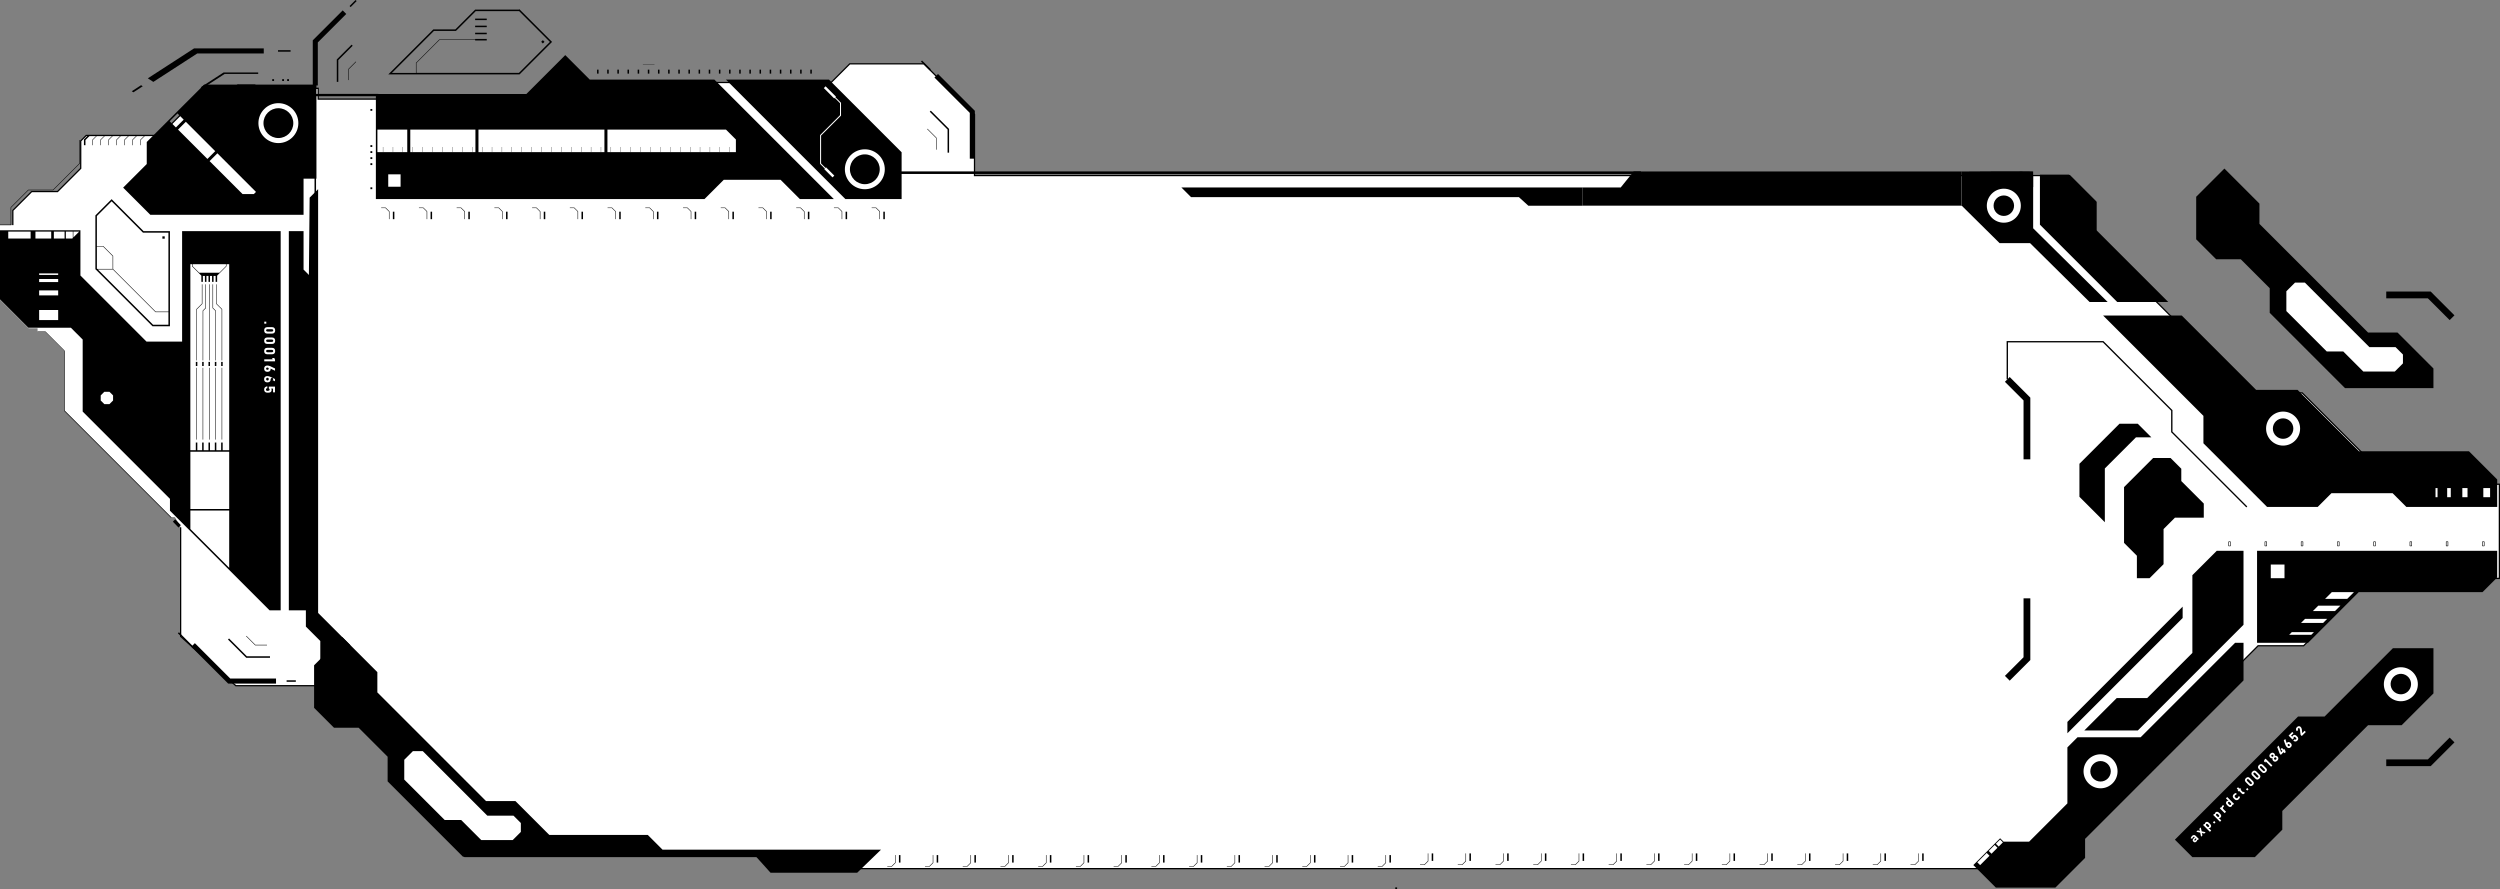 <?xml version="1.0" encoding="UTF-8"?>
<svg id="Layer_2" data-name="Layer 2" xmlns="http://www.w3.org/2000/svg" viewBox="0 0 1960.98 697.51">
  <rect x="0" y="0" width="1960.98" height="697.51" fill="#808080" stroke="none"/>
  <defs>
    <style>
      .cls-1 {
        fill: #000;
      }

      .cls-1, .cls-2 {
        stroke-width: 0px;
      }

      .cls-3 {
        stroke: #000;
        stroke-miterlimit: 10;
      }

      .cls-3, .cls-2 {
        fill: #fff;
      }
    </style>
  </defs>
  <g id="Arrows">
    <g>
      <polyline class="cls-3" points="1785.07 224.19 1804.18 218.35 1812.65 218.35 1858.26 267.54 1884.86 267.54 1898.5 285.46 1890.12 297.04 1846.42 299.42 1788.74 241.75"/>
      <polyline class="cls-3" points="1712.05 657.86 1726.43 669.81 1821.01 575.23 1864.6 561.21 1900.82 544.74 1900.82 520.02 1873.58 520.02 1852.99 540.61 1865.07 552.7 1816.73 567.68 1806.43 564.95"/>
      <polyline class="cls-3" points="10.06 178.45 10.06 165.06 24.86 150.25 45.14 150.25 63.31 132.08 63.31 110.55 67.6 106.26 125.5 106.26 162.46 69.29 249.6 69.29 249.6 77.74 555.79 77.74 562.03 64.69 651.92 64.69 666.52 50.09 724.71 50.09 738.63 64.01 764.4 89.78 764.4 137.72 1623.37 137.72 1643.99 158.34 1643.99 189.22 1692.39 237.62 1762.99 308.21 1805.88 308.21 1847.59 349.93 1877.49 379.82 1960.48 379.82 1960.48 453.69 1859.79 453.69 1806.95 506.54 1771.22 506.54 1626.9 650.85 1596.4 681.36 653.18 681.36 606.69 681.36 597.15 671.82 364.53 671.82 309.65 616.94 309.65 581.86 265.66 537.87 184.98 537.87 141.69 499.18 141.69 413.61"/>
      <polygon class="cls-2" points="0 176.58 0 235.08 22.43 257.51 29.47 257.51 29.47 260.39 35.48 260.39 50.68 275.59 50.68 321.89 134.42 405.63 138.9 405.63 180.79 447.52 216.51 447.52 214.86 186.4 147.2 186.85 147.2 267.91 146.53 273.87 109.38 270.97 61.6 220.6 61.6 176.58 0 176.58"/>
      <g>
        <polygon class="cls-1" points="1119.96 675.35 1117.2 678.11 1113.87 678.11 1113.87 678.5 1117.37 678.5 1120.35 675.52 1120.35 669.41 1119.96 669.41 1119.96 675.35"/>
        <rect class="cls-1" x="1123.01" y="669.41" width="1.19" height="5.87"/>
        <polygon class="cls-1" points="1149.55 675.35 1146.8 678.11 1143.47 678.11 1143.47 678.5 1146.96 678.5 1149.95 675.52 1149.95 669.41 1149.55 669.41 1149.55 675.35"/>
        <rect class="cls-1" x="1152.6" y="669.41" width="1.19" height="5.87"/>
        <polygon class="cls-1" points="1179.14 675.35 1176.39 678.11 1173.06 678.11 1173.06 678.5 1176.55 678.5 1179.54 675.52 1179.54 669.41 1179.14 669.41 1179.14 675.35"/>
        <rect class="cls-1" x="1182.2" y="669.41" width="1.19" height="5.87"/>
        <polygon class="cls-1" points="1208.74 675.35 1205.98 678.11 1202.66 678.11 1202.66 678.5 1206.15 678.5 1209.13 675.52 1209.13 669.41 1208.74 669.41 1208.74 675.35"/>
        <rect class="cls-1" x="1211.79" y="669.41" width="1.19" height="5.87"/>
        <polygon class="cls-1" points="1238.33 675.35 1235.58 678.11 1232.25 678.11 1232.25 678.5 1235.74 678.5 1238.73 675.52 1238.73 669.41 1238.33 669.41 1238.33 675.35"/>
        <rect class="cls-1" x="1241.38" y="669.41" width="1.19" height="5.87"/>
        <polygon class="cls-1" points="1267.93 675.35 1265.17 678.11 1261.84 678.11 1261.84 678.5 1265.34 678.5 1268.32 675.52 1268.32 669.41 1267.93 669.41 1267.93 675.35"/>
        <rect class="cls-1" x="1270.98" y="669.41" width="1.19" height="5.87"/>
        <polygon class="cls-1" points="1297.52 675.35 1294.77 678.11 1291.44 678.11 1291.44 678.5 1294.93 678.5 1297.92 675.52 1297.92 669.41 1297.52 669.41 1297.52 675.35"/>
        <rect class="cls-1" x="1300.57" y="669.41" width="1.19" height="5.87"/>
        <polygon class="cls-1" points="1327.11 675.35 1324.36 678.11 1321.03 678.11 1321.03 678.5 1324.52 678.5 1327.51 675.52 1327.51 669.41 1327.11 669.41 1327.11 675.35"/>
        <rect class="cls-1" x="1330.17" y="669.41" width="1.19" height="5.87"/>
        <polygon class="cls-1" points="1356.71 675.35 1353.95 678.11 1350.63 678.11 1350.63 678.5 1354.12 678.5 1357.1 675.52 1357.1 669.41 1356.71 669.41 1356.71 675.35"/>
        <rect class="cls-1" x="1359.76" y="669.41" width="1.19" height="5.87"/>
        <polygon class="cls-1" points="1386.3 675.35 1383.55 678.11 1380.22 678.11 1380.22 678.5 1383.71 678.5 1386.7 675.52 1386.7 669.41 1386.3 669.41 1386.3 675.35"/>
        <rect class="cls-1" x="1389.35" y="669.41" width="1.19" height="5.87"/>
        <polygon class="cls-1" points="1415.9 675.35 1413.14 678.11 1409.81 678.11 1409.81 678.5 1413.31 678.5 1416.29 675.52 1416.29 669.41 1415.9 669.41 1415.9 675.35"/>
        <rect class="cls-1" x="1418.95" y="669.41" width="1.19" height="5.87"/>
        <polygon class="cls-1" points="1445.49 675.35 1442.74 678.11 1439.41 678.11 1439.41 678.5 1442.9 678.5 1445.89 675.52 1445.89 669.41 1445.49 669.41 1445.49 675.35"/>
        <rect class="cls-1" x="1448.54" y="669.41" width="1.19" height="5.87"/>
        <polygon class="cls-1" points="1469 678.5 1472.49 678.5 1475.48 675.52 1475.48 669.41 1475.08 669.41 1475.08 675.35 1472.33 678.11 1469 678.11 1469 678.5"/>
        <rect class="cls-1" x="1478.14" y="669.41" width="1.19" height="5.87"/>
        <polygon class="cls-1" points="1498.6 678.5 1502.09 678.5 1505.07 675.52 1505.07 669.41 1504.68 669.41 1504.68 675.35 1501.92 678.11 1498.6 678.11 1498.6 678.5"/>
        <rect class="cls-1" x="1507.73" y="669.41" width="1.19" height="5.87"/>
        <rect class="cls-1" x="1094.42" y="696.06" width="1.45" height="1.45"/>
        <polygon class="cls-1" points="702.07 676.68 699.32 679.43 695.99 679.43 695.99 679.82 699.48 679.82 702.47 676.84 702.47 670.73 702.07 670.73 702.07 676.68"/>
        <rect class="cls-1" x="705.12" y="670.73" width="1.19" height="5.87"/>
        <polygon class="cls-1" points="731.67 676.68 728.91 679.43 725.58 679.43 725.58 679.82 729.08 679.82 732.06 676.84 732.06 670.73 731.67 670.73 731.67 676.68"/>
        <rect class="cls-1" x="734.72" y="670.73" width="1.19" height="5.87"/>
        <polygon class="cls-1" points="761.26 676.68 758.51 679.43 755.18 679.43 755.18 679.82 758.67 679.82 761.66 676.84 761.66 670.73 761.26 670.73 761.26 676.68"/>
        <rect class="cls-1" x="764.31" y="670.73" width="1.19" height="5.87"/>
        <polygon class="cls-1" points="790.85 676.68 788.1 679.43 784.77 679.43 784.77 679.82 788.26 679.82 791.25 676.84 791.25 670.73 790.85 670.73 790.85 676.68"/>
        <rect class="cls-1" x="793.91" y="670.73" width="1.19" height="5.87"/>
        <polygon class="cls-1" points="820.45 676.68 817.69 679.43 814.37 679.43 814.37 679.82 817.86 679.82 820.84 676.84 820.84 670.73 820.45 670.73 820.45 676.68"/>
        <rect class="cls-1" x="823.5" y="670.73" width="1.19" height="5.87"/>
        <polygon class="cls-1" points="850.04 676.68 847.29 679.43 843.96 679.43 843.96 679.82 847.45 679.82 850.44 676.84 850.44 670.73 850.04 670.73 850.04 676.68"/>
        <rect class="cls-1" x="853.09" y="670.73" width="1.19" height="5.87"/>
        <polygon class="cls-1" points="879.64 676.68 876.88 679.43 873.55 679.43 873.55 679.82 877.05 679.82 880.03 676.84 880.03 670.73 879.64 670.73 879.64 676.68"/>
        <rect class="cls-1" x="882.69" y="670.73" width="1.19" height="5.87"/>
        <polygon class="cls-1" points="909.23 676.68 906.48 679.43 903.15 679.43 903.15 679.82 906.64 679.82 909.63 676.84 909.63 670.73 909.23 670.73 909.23 676.68"/>
        <rect class="cls-1" x="912.28" y="670.73" width="1.19" height="5.87"/>
        <polygon class="cls-1" points="938.82 676.68 936.07 679.43 932.74 679.43 932.74 679.82 936.24 679.82 939.22 676.84 939.22 670.73 938.82 670.73 938.82 676.68"/>
        <rect class="cls-1" x="941.88" y="670.73" width="1.19" height="5.87"/>
        <polygon class="cls-1" points="968.42 676.68 965.66 679.43 962.34 679.43 962.34 679.82 965.83 679.82 968.81 676.84 968.81 670.73 968.42 670.73 968.42 676.68"/>
        <rect class="cls-1" x="971.47" y="670.73" width="1.19" height="5.87"/>
        <polygon class="cls-1" points="998.01 676.68 995.26 679.43 991.93 679.43 991.93 679.82 995.42 679.82 998.41 676.84 998.41 670.73 998.01 670.73 998.01 676.68"/>
        <rect class="cls-1" x="1001.06" y="670.73" width="1.19" height="5.87"/>
        <polygon class="cls-1" points="1027.61 676.68 1024.85 679.43 1021.52 679.43 1021.52 679.82 1025.02 679.82 1028 676.84 1028 670.73 1027.61 670.73 1027.61 676.68"/>
        <rect class="cls-1" x="1030.66" y="670.73" width="1.19" height="5.87"/>
        <polygon class="cls-1" points="1051.12 679.82 1054.61 679.82 1057.6 676.84 1057.6 670.73 1057.2 670.73 1057.2 676.68 1054.45 679.43 1051.12 679.43 1051.12 679.82"/>
        <rect class="cls-1" x="1060.25" y="670.73" width="1.19" height="5.87"/>
        <polygon class="cls-1" points="1080.71 679.82 1084.21 679.82 1087.19 676.84 1087.19 670.73 1086.79 670.73 1086.79 676.68 1084.04 679.43 1080.71 679.43 1080.71 679.82"/>
        <rect class="cls-1" x="1089.85" y="670.73" width="1.19" height="5.87"/>
      </g>
      <g>
        <path class="cls-1" d="M1839.43,304.47h69.34v-15.44l-28.19-28.19h-23.07l-85.22-85.22v-15.9l-27.5-27.5-7.95,7.95-14.17,14.17v33.37l15.64,15.64h19.33l22.71,22.71v19.33l59.08,59.08ZM1878.48,291.42h-24.71l-15.74-15.74h-12.95l-31.68-31.68v-15.54l6.77-6.77h7.77l50.61,50.61h20.52l5.78,5.78v6.97l-6.38,6.38Z"/>
        <polygon class="cls-1" points="1660.74 236.89 1600.1 176.25 1600.1 137 1600.87 137 1622.84 137 1644.36 158.52 1644.36 180.5 1700.76 236.89 1660.74 236.89"/>
        <path class="cls-1" d="M1782.81,336.18c0-4.43,3.6-8.03,8.03-8.03s8.03,3.6,8.03,8.03-3.6,8.03-8.03,8.03-8.03-3.6-8.03-8.03Z"/>
        <path class="cls-1" d="M1563.75,161.35c0-4.43,3.6-8.03,8.03-8.03s8.03,3.6,8.03,8.03-3.6,8.03-8.03,8.03-8.03-3.6-8.03-8.03Z"/>
        <path class="cls-1" d="M1639.05,236.89h14.18l-58.44-57.82v-41.01h-32.85l-11.39,11.27-11.96,11.83,29.85,29.53h23.91l46.69,46.19ZM1571.78,174.69c-7.36,0-13.34-5.98-13.34-13.34s5.98-13.34,13.34-13.34,13.34,5.98,13.34,13.34-5.98,13.34-13.34,13.34Z"/>
        <polygon class="cls-1" points="1676.89 572.98 1634.91 572.98 1660.35 547.54 1684.26 547.54 1719.68 512.13 1719.68 451.15 1738.81 432.03 1759.79 432.03 1759.79 490.07 1676.89 572.98"/>
        <polygon class="cls-1" points="1712.05 475.84 1712.05 484.77 1621.65 575.17 1621.65 566.25 1712.05 475.84"/>
        <circle class="cls-1" cx="1883.21" cy="536.71" r="8.03" transform="translate(-72.94 626.18) rotate(-18.53)"/>
        <circle class="cls-1" cx="1647.65" cy="605" r="8.03"/>
        <rect class="cls-1" x="1739.4" y="149.66" width="10.76" height="10.76" transform="translate(3088.17 -969.07) rotate(135)"/>
        <g>
          <polygon class="cls-1" points="1592.57 469.35 1587.25 469.35 1587.25 515.54 1572.63 530.16 1576.39 533.92 1592.57 517.74 1592.57 469.35"/>
          <polygon class="cls-1" points="1576.39 295.73 1572.63 299.49 1587.25 314.11 1587.25 360.3 1592.57 360.3 1592.57 311.91 1576.39 295.73"/>
        </g>
        <polygon class="cls-1" points="1921.5 578.55 1904.39 595.65 1871.75 595.65 1871.75 600.97 1906.6 600.97 1925.25 582.31 1921.5 578.55"/>
        <polygon class="cls-1" points="1906.6 228.68 1871.75 228.68 1871.75 234 1904.39 234 1921.5 251.1 1925.25 247.34 1906.6 228.68"/>
        <path class="cls-1" d="M1770.42,504.21h39.97l6.26-6.26,2.13-2.13,7.19-7.19,3.19-3.19,6.12-6.12,4.25-4.25,5.3-5.3,5.31-5.31h0s97.13,0,97.13,0l11.51-11.51v-20.92h-188.36v72.18ZM1781.18,453.55v-10.76h10.76v10.76h-10.76ZM1823.75,469.77l5.31-5.31h17.36l-5.31,5.31h-17.36ZM1814.19,479.32l4.25-4.25h17.36l-4.25,4.25h-17.36ZM1804.88,488.63l3.19-3.19h17.36l-3.19,3.19h-17.36ZM1795.57,497.95l2.13-2.13h17.36l-2.13,2.13h-17.36Z"/>
        <path class="cls-1" d="M1565.52,696.23h46.71l23.3-23.3v-14.95l124.27-124.27v-29.51h-6.62l-74.09,74.09h-49.49l-7.95,7.95v43.93l-30.04,30.04h-20.03s-2.21-2.21-2.21-2.21h0l-.48-.48-21.03,21.03.47.47h0l3.94,3.94h0s13.26,13.26,13.26,13.26ZM1647.65,618.34c-7.36,0-13.34-5.98-13.34-13.34s5.98-13.34,13.34-13.34,13.34,5.98,13.34,13.34-5.98,13.34-13.34,13.34ZM1560.56,671.24l-7.37,7.37-2.21-2.21,7.37-7.37,2.21,2.21ZM1559.91,667.46l4.69-4.69,2.21,2.21-4.69,4.69-2.21-2.21ZM1571.08,660.72l-3.33,3.33-2.21-2.21,3.33-3.33,2.21,2.21Z"/>
        <path class="cls-1" d="M1778.26,397.62h39.75l10.76-10.76h47.97l10.76,10.76h71.28v-21.52l-22.12-22.11h-86.3l-48.19-48.19h-32.5l-58.28-58.28h-61.71l78.67,78.67v21.52l49.91,49.91ZM1790.84,349.52c-7.36,0-13.34-5.98-13.34-13.34s5.98-13.34,13.34-13.34,13.34,5.98,13.34,13.34-5.98,13.34-13.34,13.34ZM1947.9,390v-7.17h5.31v7.17h-5.31ZM1931.43,390v-7.17h4.07v7.17h-4.07ZM1919.54,390v-7.17h2.83v7.17h-2.83ZM1910.4,382.83h1.59v7.17h-1.59v-7.17Z"/>
        <g>
          <path class="cls-1" d="M1947.44,425.25v2.67s.04.08.08.08h.77s.08-.04.08-.08v-2.67s-.04-.08-.08-.08h-.77s-.08.04-.08.08ZM1947.33,424.72h1.15c.19,0,.33.14.33.3v3.11c0,.16-.14.3-.33.3h-1.15c-.19,0-.33-.14-.33-.3v-3.11c0-.16.14-.3.33-.3Z"/>
          <path class="cls-1" d="M1919,425.25v2.67s.04.08.08.08h.77s.08-.04.08-.08v-2.67s-.04-.08-.08-.08h-.77s-.08.04-.08.08ZM1918.89,424.72h1.15c.19,0,.33.14.33.3v3.11c0,.16-.14.3-.33.3h-1.15c-.19,0-.33-.14-.33-.3v-3.11c0-.16.14-.3.33-.3Z"/>
          <path class="cls-1" d="M1890.56,425.25v2.67s.04.08.08.08h.77s.08-.04.08-.08v-2.67s-.04-.08-.08-.08h-.77s-.08.04-.08.08ZM1890.45,424.72h1.15c.19,0,.33.14.33.3v3.11c0,.16-.14.3-.33.3h-1.15c-.19,0-.33-.14-.33-.3v-3.11c0-.16.14-.3.33-.3Z"/>
          <path class="cls-1" d="M1862.12,425.25v2.67s.04.08.08.08h.77s.08-.04.08-.08v-2.67s-.04-.08-.08-.08h-.77s-.08.04-.08.08ZM1862.01,424.72h1.15c.19,0,.33.14.33.3v3.11c0,.16-.14.3-.33.3h-1.15c-.19,0-.33-.14-.33-.3v-3.11c0-.16.14-.3.33-.3Z"/>
          <path class="cls-1" d="M1833.68,425.25v2.67s.04.08.08.08h.77s.08-.04.08-.08v-2.67s-.04-.08-.08-.08h-.77s-.08.04-.08.08ZM1833.58,424.72h1.15c.19,0,.33.14.33.3v3.11c0,.16-.14.3-.33.3h-1.15c-.19,0-.33-.14-.33-.3v-3.11c0-.16.14-.3.33-.3Z"/>
          <path class="cls-1" d="M1805.24,425.25v2.67s.04.08.08.08h.77s.08-.04.08-.08v-2.67s-.04-.08-.08-.08h-.77s-.08.04-.08.08ZM1805.14,424.72h1.15c.19,0,.33.14.33.3v3.11c0,.16-.14.3-.33.3h-1.15c-.19,0-.33-.14-.33-.3v-3.11c0-.16.14-.3.33-.3Z"/>
          <path class="cls-1" d="M1776.8,425.25v2.67s.04.08.08.08h.77s.08-.04.08-.08v-2.67s-.04-.08-.08-.08h-.77s-.08.04-.08.08ZM1776.7,424.72h1.15c.19,0,.33.14.33.3v3.11c0,.16-.14.3-.33.3h-1.15c-.19,0-.33-.14-.33-.3v-3.11c0-.16.14-.3.33-.3Z"/>
          <path class="cls-1" d="M1748.37,425.25v2.67s.04.08.08.08h.77s.08-.04.08-.08v-2.67s-.04-.08-.08-.08h-.77s-.08.04-.08.08ZM1748.26,424.72h1.15c.19,0,.33.14.33.3v3.11c0,.16-.14.3-.33.3h-1.15c-.19,0-.33-.14-.33-.3v-3.11c0-.16.14-.3.33-.3Z"/>
        </g>
        <polygon class="cls-1" points="1649.9 267.54 1573.98 267.54 1573.98 297.61 1575.04 297.61 1575.04 268.6 1649.46 268.6 1703.01 322.16 1703.01 339 1762.01 398 1762.76 397.25 1704.07 338.56 1704.07 321.72 1649.9 267.54"/>
        <polygon class="cls-1" points="1675.42 343.04 1651.02 367.44 1651.02 409.63 1631.09 389.69 1631.09 363.78 1646.52 348.35 1662.49 332.38 1676.85 332.38 1687.51 343.04 1675.42 343.04"/>
        <polygon class="cls-1" points="1676.16 435.91 1666.08 425.83 1666.08 382.08 1688.92 359.24 1702.57 359.24 1710.99 367.66 1710.99 377.34 1728.63 394.99 1728.63 406.04 1706.02 406.04 1697.08 414.98 1697.08 442.54 1686.08 453.55 1676.16 453.55 1676.16 435.91"/>
        <g>
          <path class="cls-1" d="M1783.02,592.2l-.05-.05c-.11-.11-.23-.19-.37-.22-.13-.04-.27-.03-.4,0-.13.04-.26.12-.37.23-.12.11-.19.24-.23.37-.04.13-.04.27,0,.4.04.13.11.26.23.37l.05.06c.12.12.25.2.38.24.14.04.28.05.41,0,.14-.04.26-.11.38-.23.11-.11.19-.24.23-.38.04-.14.03-.28-.01-.41-.04-.14-.13-.27-.25-.39Z"/>
          <path class="cls-1" d="M1771.06,608.34l-1.91-1.91c-.26-.26-.51-.41-.74-.45-.23-.04-.45.04-.66.24-.2.2-.28.42-.24.65.04.23.19.48.45.74l1.91,1.91c.26.26.51.41.74.45.23.04.45-.04.65-.24.2-.2.28-.42.24-.66-.04-.23-.19-.48-.45-.74Z"/>
          <path class="cls-1" d="M1785.37,594.32l-.05-.05c-.12-.12-.25-.2-.4-.23-.15-.03-.3-.02-.45.03-.15.05-.3.15-.43.28-.14.14-.23.28-.28.43-.05.15-.06.3-.03.45.03.15.11.28.23.4l.05.06c.13.13.27.22.43.26s.31.04.47-.01c.16-.05.3-.14.44-.28.13-.13.23-.28.27-.44.05-.16.05-.32,0-.48-.04-.16-.13-.3-.26-.43Z"/>
          <path class="cls-1" d="M1748.6,628.93c-.13-.05-.27-.05-.4-.01-.13.04-.26.11-.38.23-.19.19-.27.4-.25.63s.15.46.39.7l.6.61c.23.23.46.35.68.37.23.02.44-.06.63-.25.12-.12.2-.25.24-.38.04-.13.03-.26,0-.39-.04-.13-.13-.26-.25-.38l-.86-.86c-.13-.13-.26-.22-.4-.26Z"/>
          <path class="cls-1" d="M1776.19,603.21l-1.91-1.91c-.26-.26-.51-.41-.74-.45-.23-.04-.45.04-.65.24-.2.2-.28.42-.24.66.04.23.19.48.45.74l1.91,1.91c.26.26.51.41.74.45s.45-.04.65-.24c.2-.2.28-.42.24-.65-.04-.23-.19-.48-.45-.74Z"/>
          <path class="cls-1" d="M1765.93,613.47l-1.91-1.91c-.26-.26-.51-.41-.74-.45-.23-.04-.45.04-.65.24-.2.2-.28.42-.24.65.04.23.19.48.45.74l1.91,1.91c.26.26.51.41.74.45s.45-.04.65-.24c.2-.2.28-.42.24-.65-.04-.23-.19-.48-.45-.74Z"/>
          <path class="cls-1" d="M1739.71,640.82c.13.04.26.05.39,0,.13-.04.26-.12.38-.24.19-.19.27-.4.25-.63-.02-.23-.14-.46-.37-.68l-.6-.61c-.23-.23-.46-.36-.7-.39-.23-.02-.44.06-.63.25-.12.12-.2.25-.23.38-.04.13-.03.27.01.4.05.13.13.27.26.4l.86.86c.12.12.25.21.38.25Z"/>
          <path class="cls-1" d="M1731.82,648.72c.13.04.26.05.39,0,.13-.04.26-.12.38-.24.19-.19.27-.4.25-.63-.02-.23-.14-.46-.37-.68l-.61-.61c-.23-.23-.46-.36-.7-.39-.23-.02-.44.06-.63.25-.12.12-.2.25-.23.38-.04.13-.03.27.01.4s.13.27.26.4l.86.86c.12.12.25.21.38.25Z"/>
          <path class="cls-1" d="M1876.99,508.44l-16.74,16.74-36.86,36.86h-20.82l-96.59,96.59,13.7,13.7h49.02l21.52-21.52v-14.7l67.29-67.29h26.36l24.91-24.91v-35.47h-31.78ZM1723.85,658.99l-.37-.37c.02.08.03.16.02.25-.02.21-.08.42-.2.63-.12.22-.27.42-.46.6-.41.41-.81.62-1.21.62-.4,0-.79-.19-1.19-.58-.38-.38-.55-.77-.51-1.19.04-.41.28-.85.74-1.3l.92-.92-.16-.16c-.18-.18-.37-.25-.58-.23-.21.02-.43.14-.64.36-.14.14-.26.31-.35.49-.09.19-.15.37-.18.57h-1.24c-.02-.31.04-.65.2-1,.15-.35.38-.67.68-.97.33-.33.67-.56,1.02-.68.35-.12.69-.14,1.02-.05.34.09.65.28.95.58l2.45,2.45-.91.91ZM1728.98,653.85l-1.84-.46.44,1.87-1.07,1.07-.71-3.24-3.04-.63,1.11-1.11,1.77.45-.53-1.69,1.11-1.11.79,3.11,3.08.64-1.1,1.1ZM1733.44,652.49l-5.36-5.36,1.01-1.01.5.5c-.06-.24-.08-.48-.04-.7.05-.29.17-.53.37-.74.27-.27.56-.43.89-.5.32-.06.66-.02,1.01.13.35.15.7.4,1.05.75l.61.61c.35.35.59.69.74,1.04.15.35.19.68.13,1-.06.32-.23.62-.5.89-.22.22-.47.36-.75.41-.22.04-.45.02-.68-.06l2.03,2.03-1.01,1.01ZM1736.8,646.04l-1.01-1.01,1.01-1.01,1.01,1.01-1.01,1.01ZM1741.34,644.59l-5.36-5.36,1.01-1.01.5.5c-.06-.24-.08-.48-.04-.7.05-.29.17-.53.37-.74.27-.27.56-.43.89-.5.32-.06.66-.02,1.01.13.35.15.7.4,1.05.75l.61.61c.35.35.59.69.74,1.04.15.35.19.68.13,1-.06.32-.23.62-.5.89-.22.22-.47.36-.75.41-.22.04-.45.02-.68-.06l2.03,2.03-1.01,1.01ZM1745.01,637.83l-3.81-3.81,1.08-1.08.52.52c-.07-.25-.08-.49-.05-.72.04-.29.16-.54.36-.74.16-.16.33-.28.51-.36.18-.08.36-.12.56-.11l.23,1.41c-.1,0-.19.02-.29.07-.1.05-.19.12-.28.21-.2.2-.29.43-.27.67.02.24.15.48.38.71l2.15,2.15-1.08,1.08ZM1751.32,631.52l-.48-.48c.08.23.1.46.06.68-.05.27-.18.52-.41.75-.27.27-.56.44-.89.5-.32.06-.66.02-1-.12-.35-.15-.69-.39-1.04-.74l-.61-.61c-.35-.35-.6-.7-.75-1.05-.15-.35-.19-.69-.13-1.01.06-.32.23-.62.5-.89.2-.2.45-.33.74-.37.22-.04.45-.02.7.04l-2.02-2.02,1.01-1.01,5.34,5.33-1.01,1.01ZM1756.92,625.48c-.06.24-.15.47-.29.7-.14.23-.31.45-.52.66-.36.36-.74.6-1.14.72-.4.12-.79.12-1.19-.01-.4-.13-.78-.38-1.16-.75l-.41-.41c-.37-.37-.62-.75-.74-1.15-.13-.4-.13-.79,0-1.19.12-.39.36-.77.72-1.14.21-.21.43-.38.66-.52.23-.14.47-.23.7-.29.24-.06.47-.07.7-.04l-.02,1.28c-.18,0-.35.05-.53.13-.17.08-.33.18-.46.32-.25.25-.38.52-.39.79,0,.28.12.54.37.78l.41.41c.25.25.52.38.8.38.28,0,.54-.13.8-.38.14-.14.25-.3.32-.47.07-.18.11-.36.1-.54l1.32.02c.03.23.01.46-.05.7ZM1760.4,622.48c-.33.33-.66.49-.99.48-.33-.01-.65-.19-.99-.52l-1.96-1.96-.39.39-.86-.86.39-.39-1.11-1.11,1.01-1.01,1.11,1.11.47-.47.86.86-.47.47,1.71,1.71c.09.09.18.15.27.16.09.01.17-.02.24-.09l.25-.25.97.97-.51.51ZM1762.73,620.11l-1.01-1.01,1.01-1.01,1,1.01-1,1.01ZM1767.12,615.83c-.52.52-1.05.78-1.59.79-.54,0-1.05-.23-1.52-.71l-2.43-2.43c-.48-.48-.72-.99-.71-1.53,0-.54.27-1.07.79-1.59.52-.52,1.05-.79,1.59-.79.54,0,1.04.23,1.53.71l2.43,2.43c.48.48.72.99.71,1.53,0,.54-.27,1.07-.79,1.59ZM1772.24,610.7c-.52.52-1.05.78-1.59.79-.54,0-1.05-.23-1.52-.71l-2.43-2.43c-.48-.48-.71-.99-.71-1.53,0-.54.27-1.07.79-1.59s1.05-.79,1.59-.79c.54,0,1.04.23,1.53.71l2.43,2.43c.48.48.72.99.71,1.53,0,.54-.27,1.07-.79,1.59ZM1777.37,605.58c-.52.52-1.05.78-1.59.79-.54,0-1.05-.23-1.52-.71l-2.43-2.43c-.48-.48-.71-.99-.71-1.53,0-.54.27-1.07.79-1.59.52-.52,1.05-.78,1.59-.79.54,0,1.04.23,1.53.71l2.43,2.43c.48.48.72.99.71,1.53,0,.54-.27,1.07-.79,1.59ZM1781.42,601.42l-4.15-4.15-.4.9-1.07-1.07.44-1.16.86-.86,5.34,5.33-1.01,1.01ZM1787.01,595.57c-.13.38-.37.74-.71,1.07-.34.34-.69.57-1.07.71-.38.13-.75.16-1.11.07-.36-.08-.69-.27-.99-.57l-.09-.09c-.27-.27-.44-.59-.53-.97-.09-.38-.07-.75.05-1.12-.31.11-.63.13-.95.07-.32-.06-.58-.2-.8-.42l-.14-.14c-.28-.28-.46-.59-.54-.93-.08-.34-.06-.69.06-1.05.12-.36.34-.69.66-1.01.32-.32.65-.53,1.01-.66.35-.12.7-.14,1.05-.06.34.08.65.26.93.54l.14.14c.22.22.36.49.42.81.06.32.03.64-.08.95.37-.12.75-.14,1.13-.06.38.08.71.26.97.53l.09.09c.3.3.49.63.57.99.08.36.06.73-.07,1.11ZM1792.05,590.79l-.82-.82-2.15,2.15-.92-.92-1.94-5.23,1.14-1.14,1.94,5.14.97-.97-1.35-1.35,1.01-1.01,1.35,1.35.42-.42.97.97-.42.42.82.82-1,1.01ZM1797.53,585.03c-.11.36-.32.71-.65,1.04-.33.33-.67.55-1.03.65-.36.11-.72.1-1.08-.02-.36-.12-.72-.35-1.06-.69h0c-.19-.2-.37-.42-.54-.69-.17-.26-.32-.55-.45-.85-.02-.05-.04-.1-.06-.16-.02-.05-.04-.1-.06-.16l-1.21-3.38,1.14-1.14,1.13,3.24c.05-.07.11-.15.18-.22.29-.29.61-.48.94-.57.33-.08.67-.06,1.02.07.35.13.69.36,1.02.7h0c.34.35.57.7.7,1.07.12.37.13.73.02,1.09ZM1802.63,579.93c-.11.36-.33.71-.66,1.04-.29.29-.61.48-.96.58-.35.1-.72.1-1.1,0-.38-.1-.74-.31-1.1-.62h0s1.01-1.01,1.01-1.01h0c.22.18.43.27.64.28.21,0,.39-.07.56-.23.18-.18.26-.37.24-.58-.02-.21-.13-.42-.34-.63l-.45-.45c-.21-.21-.42-.33-.62-.36-.2-.03-.38.04-.54.19-.14.14-.23.3-.26.48-.03.17,0,.35.1.52l-.94.94-3.07-3.07,2.87-2.87.97.97-1.86,1.86.94.94c0-.15.05-.31.14-.48.09-.17.2-.33.33-.45.28-.28.58-.45.9-.52.32-.07.66-.03,1.01.11.35.14.69.39,1.04.73l.45.45c.35.35.58.7.7,1.07.12.37.13.73.02,1.1ZM1805.49,577.34l-.91-.91-.58-4.24c-.02-.19-.07-.37-.14-.52-.07-.16-.15-.29-.25-.39h0c-.14-.15-.3-.22-.47-.2-.17.01-.34.11-.51.28-.17.17-.25.36-.24.57,0,.21.1.43.28.65h0s-1.03,1.03-1.03,1.03h0c-.31-.36-.52-.72-.62-1.1-.1-.38-.1-.75.01-1.11.11-.36.32-.7.63-1,.33-.33.67-.56,1.02-.69.34-.13.68-.15,1.01-.06.33.08.64.27.94.57h0c.24.25.44.53.59.85.15.32.25.66.29,1l.34,2.97,1.82-1.82.97.97-3.16,3.16ZM1883.21,550.05c-7.36,0-13.34-5.98-13.34-13.34s5.98-13.34,13.34-13.34,13.34,5.98,13.34,13.34-5.98,13.34-13.34,13.34Z"/>
          <path class="cls-1" d="M1722.36,657.5l-.92.92c-.15.15-.24.3-.25.43-.02.14.04.26.16.39.12.12.27.17.42.13.16-.04.33-.15.52-.34.27-.27.44-.5.51-.69.07-.19.04-.35-.09-.48h0s-.35-.35-.35-.35Z"/>
          <path class="cls-1" d="M1795.86,583.94c-.22-.22-.44-.34-.65-.36-.21-.02-.41.06-.59.23-.18.18-.25.37-.23.59.02.22.15.44.36.65h0c.19.19.39.29.59.3.2,0,.39-.08.56-.25.18-.18.26-.37.26-.57,0-.2-.11-.4-.3-.59h0Z"/>
        </g>
      </g>
      <g>
        <polygon class="cls-1" points="734.65 108.12 727.51 100.98 727.23 101.26 734.25 108.28 734.25 117.38 734.65 117.38 734.65 108.12"/>
        <polygon class="cls-1" points="744.45 119.75 744.45 101.13 730.12 86.8 729.28 87.64 743.27 101.62 743.27 119.75 744.45 119.75"/>
        <polygon class="cls-1" points="735.76 58.02 732.96 60.82 760.7 88.56 760.7 124.48 764.66 124.48 764.66 86.92 735.76 58.02"/>
        <polygon class="cls-1" points="279.08 48.27 273.3 54.05 273.3 62.79 273.7 62.79 273.7 54.22 279.36 48.55 279.08 48.27"/>
        <polygon class="cls-1" points="264.17 46.66 264.17 64.21 265.36 64.21 265.36 47.15 276.63 35.88 275.79 35.04 264.17 46.66"/>
        <polygon class="cls-1" points="249.29 33.27 271.6 10.96 268.8 8.15 245.33 31.62 245.33 67.05 249.29 67.05 249.29 33.27"/>
        <rect class="cls-1" x="725.66" y="46.44" width="1.19" height="9.74" transform="translate(176.44 528.58) rotate(-45)"/>
        <rect class="cls-1" x="702.49" y="134.45" width="584.66" height="2"/>
        <rect class="cls-1" x="273.63" y="2.19" width="6.69" height="1.19" transform="translate(79.15 196.66) rotate(-45)"/>
        <rect class="cls-1" x="246.71" y="74.28" width="1.19" height="79.91"/>
        <path class="cls-1" d="M678.37,144.48c6.45,0,11.7-5.25,11.7-11.7s-5.25-11.7-11.7-11.7-11.7,5.25-11.7,11.7,5.25,11.7,11.7,11.7Z"/>
        <path class="cls-1" d="M567.72,141.02h44.56l15.15,15.15h26.64l-93.75-93.75h-97.74l-19.2-19.2-30.51,30.51h-118.04v82.44h257.73l15.15-15.15ZM476.47,101.66h92.99l7.77,7.77v9.91h-100.76v-17.68ZM474.1,119.33h-98.8v-17.68h98.8v17.68ZM372.92,119.33h-51.1v-17.68h51.1v17.68ZM319.45,101.66v17.68h-23.42v-17.68h23.42ZM314.22,146.46h-9.69v-9.69h9.69v9.69Z"/>
        <polygon class="cls-1" points="305.49 165.81 302.51 162.82 299.01 162.82 299.01 163.22 302.34 163.22 305.1 165.97 305.1 171.91 305.49 171.91 305.49 165.81"/>
        <rect class="cls-1" x="308.15" y="166.05" width="1.19" height="5.87"/>
        <polygon class="cls-1" points="335.09 165.81 332.1 162.82 328.61 162.82 328.61 163.22 331.94 163.22 334.69 165.97 334.69 171.91 335.09 171.91 335.09 165.81"/>
        <rect class="cls-1" x="337.74" y="166.05" width="1.19" height="5.87"/>
        <polygon class="cls-1" points="364.68 165.81 361.69 162.82 358.2 162.82 358.2 163.22 361.53 163.22 364.28 165.97 364.28 171.91 364.68 171.91 364.68 165.81"/>
        <rect class="cls-1" x="367.34" y="166.05" width="1.19" height="5.87"/>
        <polygon class="cls-1" points="394.27 165.81 391.29 162.82 387.8 162.82 387.8 163.22 391.12 163.22 393.88 165.97 393.88 171.91 394.27 171.91 394.27 165.81"/>
        <rect class="cls-1" x="396.93" y="166.05" width="1.19" height="5.87"/>
        <polygon class="cls-1" points="423.87 165.81 420.88 162.82 417.39 162.82 417.39 163.22 420.72 163.22 423.47 165.97 423.47 171.91 423.87 171.91 423.87 165.81"/>
        <rect class="cls-1" x="426.52" y="166.05" width="1.19" height="5.87"/>
        <polygon class="cls-1" points="453.46 165.81 450.48 162.82 446.98 162.82 446.98 163.22 450.31 163.22 453.07 165.97 453.07 171.91 453.46 171.91 453.46 165.81"/>
        <rect class="cls-1" x="456.12" y="166.05" width="1.19" height="5.87"/>
        <polygon class="cls-1" points="483.06 165.81 480.07 162.82 476.58 162.82 476.58 163.22 479.91 163.22 482.66 165.97 482.66 171.91 483.06 171.91 483.06 165.81"/>
        <rect class="cls-1" x="485.71" y="166.05" width="1.19" height="5.87"/>
        <polygon class="cls-1" points="512.65 165.81 509.66 162.82 506.17 162.82 506.17 163.22 509.5 163.22 512.25 165.97 512.25 171.91 512.65 171.91 512.65 165.81"/>
        <rect class="cls-1" x="515.31" y="166.05" width="1.19" height="5.87"/>
        <polygon class="cls-1" points="542.24 165.81 539.26 162.82 535.77 162.82 535.77 163.22 539.1 163.22 541.85 165.97 541.85 171.91 542.24 171.91 542.24 165.81"/>
        <rect class="cls-1" x="544.9" y="166.05" width="1.19" height="5.87"/>
        <polygon class="cls-1" points="571.84 165.81 568.85 162.82 565.36 162.82 565.36 163.22 568.69 163.22 571.44 165.97 571.44 171.91 571.84 171.91 571.84 165.81"/>
        <rect class="cls-1" x="574.49" y="166.05" width="1.19" height="5.87"/>
        <polygon class="cls-1" points="601.43 165.81 598.45 162.82 594.95 162.82 594.95 163.22 598.28 163.22 601.04 165.97 601.04 171.91 601.43 171.91 601.43 165.81"/>
        <rect class="cls-1" x="604.09" y="166.05" width="1.19" height="5.87"/>
        <polygon class="cls-1" points="631.03 165.81 628.04 162.82 624.55 162.82 624.55 163.22 627.88 163.22 630.63 165.97 630.63 171.91 631.03 171.91 631.03 165.81"/>
        <rect class="cls-1" x="633.68" y="166.05" width="1.19" height="5.87"/>
        <polygon class="cls-1" points="660.62 171.91 660.62 165.81 657.63 162.82 654.14 162.82 654.14 163.22 657.47 163.22 660.22 165.97 660.22 171.91 660.62 171.91"/>
        <rect class="cls-1" x="663.28" y="166.05" width="1.19" height="5.87"/>
        <polygon class="cls-1" points="690.21 171.91 690.21 165.81 687.23 162.82 683.74 162.82 683.74 163.22 687.07 163.22 689.82 165.97 689.82 171.91 690.21 171.91"/>
        <rect class="cls-1" x="692.87" y="166.05" width="1.19" height="5.87"/>
        <rect class="cls-1" x="504.27" y="50.75" width="9.11" height=".21"/>
        <rect class="cls-1" x="372.69" y="25.67" width="9.11" height="1.19"/>
        <rect class="cls-1" x="372.69" y="20.13" width="9.11" height="1.19"/>
        <rect class="cls-1" x="372.69" y="14.59" width="9.11" height="1.19"/>
        <rect class="cls-1" x="290.56" y="146.93" width="1.45" height="1.45"/>
        <rect class="cls-1" x="290.56" y="128.02" width="1.45" height="1.45"/>
        <rect class="cls-1" x="290.56" y="123.3" width="1.45" height="1.45"/>
        <rect class="cls-1" x="290.56" y="118.57" width="1.45" height="1.45"/>
        <rect class="cls-1" x="290.56" y="113.84" width="1.45" height="1.45"/>
        <rect class="cls-1" x="290.56" y="85.48" width="1.45" height="1.45"/>
        <rect class="cls-1" x="247.26" y="73.65" width="49.54" height="1.83"/>
        <rect class="cls-1" x="300.37" y="115.29" width=".2" height="4"/>
        <rect class="cls-1" x="308.14" y="115.29" width=".2" height="4"/>
        <rect class="cls-1" x="315.91" y="115.29" width=".2" height="4"/>
        <rect class="cls-1" x="323.68" y="115.29" width=".2" height="4"/>
        <rect class="cls-1" x="331.45" y="115.29" width=".2" height="4"/>
        <rect class="cls-1" x="339.22" y="115.29" width=".2" height="4"/>
        <rect class="cls-1" x="346.99" y="115.29" width=".2" height="4"/>
        <rect class="cls-1" x="354.76" y="115.29" width=".2" height="4"/>
        <rect class="cls-1" x="362.53" y="115.29" width=".2" height="4"/>
        <rect class="cls-1" x="370.3" y="115.29" width=".2" height="4"/>
        <rect class="cls-1" x="378.07" y="115.29" width=".2" height="4"/>
        <rect class="cls-1" x="385.84" y="115.29" width=".2" height="4"/>
        <rect class="cls-1" x="393.61" y="115.29" width=".2" height="4"/>
        <rect class="cls-1" x="401.38" y="115.29" width=".2" height="4"/>
        <rect class="cls-1" x="409.15" y="115.29" width=".2" height="4"/>
        <rect class="cls-1" x="416.92" y="115.29" width=".2" height="4"/>
        <rect class="cls-1" x="424.69" y="115.29" width=".2" height="4"/>
        <rect class="cls-1" x="432.45" y="115.29" width=".2" height="4"/>
        <rect class="cls-1" x="440.22" y="115.29" width=".2" height="4"/>
        <rect class="cls-1" x="447.99" y="115.29" width=".2" height="4"/>
        <rect class="cls-1" x="455.76" y="115.29" width=".2" height="4"/>
        <rect class="cls-1" x="463.53" y="115.29" width=".2" height="4"/>
        <rect class="cls-1" x="471.3" y="115.29" width=".2" height="4"/>
        <rect class="cls-1" x="479.07" y="115.29" width=".2" height="4"/>
        <rect class="cls-1" x="486.84" y="115.29" width=".2" height="4"/>
        <rect class="cls-1" x="494.61" y="115.29" width=".2" height="4"/>
        <rect class="cls-1" x="502.38" y="115.29" width=".2" height="4"/>
        <rect class="cls-1" x="510.15" y="115.29" width=".2" height="4"/>
        <rect class="cls-1" x="517.92" y="115.29" width=".2" height="4"/>
        <rect class="cls-1" x="525.69" y="115.29" width=".2" height="4"/>
        <rect class="cls-1" x="533.46" y="115.29" width=".2" height="4"/>
        <rect class="cls-1" x="541.23" y="115.29" width=".2" height="4"/>
        <rect class="cls-1" x="549" y="115.29" width=".2" height="4"/>
        <rect class="cls-1" x="556.77" y="115.29" width=".2" height="4"/>
        <rect class="cls-1" x="564.53" y="115.29" width=".2" height="4"/>
        <rect class="cls-1" x="572.3" y="115.29" width=".2" height="4"/>
        <rect class="cls-1" x="424.88" y="31.87" width="1.83" height="1.83" transform="translate(101.54 310.7) rotate(-45)"/>
        <path class="cls-1" d="M326.65,58.36h80.88l25.5-25.5-25.66-25.66-.33.33h-34.34l-15.55,15.55h-17.29l-35.28,35.28h22.08ZM307.44,57.17l32.9-32.9h17.29l.35-.35,15.2-15.2h34.03l24.14,24.14-24.31,24.31h-80.39v-7.73l18.1-18.1h27.95v.4h9.11v-1.19h-9.11v.4h-28.11l-18.33,18.33v7.9h-18.81Z"/>
        <path class="cls-1" d="M569.38,62.42l93.75,93.75h44.09v-36.74l-57.01-57.01h-80.84ZM678.37,117.11c8.64,0,15.66,7.03,15.66,15.66s-7.03,15.66-15.66,15.66-15.66-7.03-15.66-15.66,7.03-15.66,15.66-15.66ZM659.69,80.62v10.06l-15.63,15.63v21.91l3.49,3.49.42-.42,6.46,6.46-1.4,1.4-6.46-6.46.42-.42-3.72-3.72v-22.57l15.63-15.63v-9.4l-4.16-4.16-.42.42-8.12-8.12,1.4-1.4,8.12,8.12-.42.42,4.4,4.4Z"/>
        <rect class="cls-1" x="635.59" y="54.63" width="1.19" height="3.12"/>
        <rect class="cls-1" x="627.62" y="54.63" width="1.19" height="3.12"/>
        <rect class="cls-1" x="619.66" y="54.63" width="1.19" height="3.12"/>
        <rect class="cls-1" x="611.69" y="54.63" width="1.19" height="3.12"/>
        <rect class="cls-1" x="603.73" y="54.63" width="1.19" height="3.12"/>
        <rect class="cls-1" x="595.76" y="54.63" width="1.19" height="3.12"/>
        <rect class="cls-1" x="587.79" y="54.63" width="1.19" height="3.12"/>
        <rect class="cls-1" x="579.83" y="54.63" width="1.19" height="3.12"/>
        <rect class="cls-1" x="571.86" y="54.63" width="1.19" height="3.12"/>
        <rect class="cls-1" x="563.9" y="54.63" width="1.19" height="3.12"/>
        <rect class="cls-1" x="555.93" y="54.63" width="1.19" height="3.12"/>
        <rect class="cls-1" x="547.97" y="54.63" width="1.19" height="3.12"/>
        <rect class="cls-1" x="540" y="54.63" width="1.19" height="3.12"/>
        <rect class="cls-1" x="532.04" y="54.63" width="1.19" height="3.12"/>
        <rect class="cls-1" x="524.07" y="54.63" width="1.19" height="3.12"/>
        <rect class="cls-1" x="516.11" y="54.63" width="1.19" height="3.12"/>
        <rect class="cls-1" x="508.14" y="54.63" width="1.19" height="3.12"/>
        <rect class="cls-1" x="500.18" y="54.63" width="1.19" height="3.12"/>
        <rect class="cls-1" x="492.21" y="54.63" width="1.19" height="3.12"/>
        <rect class="cls-1" x="484.25" y="54.63" width="1.19" height="3.12"/>
        <rect class="cls-1" x="476.28" y="54.63" width="1.19" height="3.12"/>
        <rect class="cls-1" x="468.32" y="54.63" width="1.19" height="3.12"/>
      </g>
      <g>
        <polygon class="cls-1" points="1271.3 147.02 1241.14 147.02 1241.14 161.35 1538.59 161.35 1538.59 134.52 1281.39 134.52 1271.3 147.02"/>
        <path class="cls-1" d="M1594.78,134.52v12.23h-28.96l-27.22,14.6v-26.84s56.64-.46,56.18,0Z"/>
        <path class="cls-1" d="M1241.14,147.02h-314.5l7.59,7.59h257.16l7.43,6.75h42.33v-14.34Z"/>
      </g>
      <polygon class="cls-1" points="242.02 214.67 242.02 244.09 230.45 255.66 230.45 303.07 239.93 312.55 239.93 491.5 251.24 502.81 251.24 518.31 274.65 518.49 274.65 505.9 249.53 480.77 249.53 148.38 242.88 155.03 242.02 244.09 242.02 214.67"/>
      <path class="cls-1" d="M363.13,671.97h69.34v-15.44l-28.19-28.19h-23.07l-85.22-85.22v-15.9l-27.5-27.5-7.95,7.95-14.17,14.17v33.37l15.64,15.64h19.33l22.71,22.71v19.33l59.08,59.08ZM402.18,658.92h-24.71l-15.74-15.74h-12.95l-31.68-31.68v-15.54l6.77-6.77h7.77l50.61,50.61h20.52l5.78,5.78v6.97l-6.38,6.38Z"/>
      <polygon class="cls-1" points="432.47 671.97 593.07 671.97 604.42 684.58 672.35 684.58 691.07 666.46 519.67 666.46 508.11 654.9 423.16 654.9 432.47 671.97"/>
      <polygon class="cls-1" points="238.11 211.46 238.11 181.3 226.55 181.3 226.55 478.75 248.2 478.75 248.2 221.55 238.11 211.46"/>
      <polygon class="cls-1" points="200.31 505.78 193.29 498.76 193.01 499.04 200.15 506.18 209.41 506.18 209.41 505.78 200.31 505.78"/>
      <polygon class="cls-1" points="211.78 515.98 211.78 514.79 193.65 514.79 179.67 500.81 178.83 501.65 193.16 515.98 211.78 515.98"/>
      <polygon class="cls-1" points="180.59 532.22 152.85 504.49 150.05 507.29 178.95 536.19 216.51 536.19 216.51 532.22 180.59 532.22"/>
      <polygon class="cls-1" points="178.34 72 187.09 66.34 200.32 66.34 200.32 65.94 186.84 65.94 177.91 71.72 178.34 72"/>
      <polygon class="cls-1" points="202.52 56.82 175.42 56.82 157.47 68.44 158.77 69.28 176.18 58.01 202.52 58.01 202.52 56.82"/>
      <polygon class="cls-1" points="206.9 41.93 206.9 37.97 152.2 37.97 115.95 61.44 120.28 64.24 154.73 41.93 206.9 41.93"/>
      <rect class="cls-1" x="145.4" y="493.85" width="1.19" height="17.13" transform="translate(-312.5 250.38) rotate(-45)"/>
      <rect class="cls-1" x="224.81" y="533.61" width="7.24" height="1.19"/>
      <polygon class="cls-1" points="110.66 66.83 103.36 71.56 104.66 72.4 111.96 67.67 110.66 66.83"/>
      <rect class="cls-1" x="218.07" y="39.36" width="9.86" height="1.19"/>
      <path class="cls-1" d="M230.07,96.58c0-6.45-5.25-11.7-11.7-11.7s-11.7,5.25-11.7,11.7,5.25,11.7,11.7,11.7,11.7-5.25,11.7-11.7Z"/>
      <path class="cls-1" d="M115.11,128.67l-18.51,18.51,21.32,21.32h120.19v-28.36h10.09v-73.77h-88.08l-20.91,20.91,63.26,63.26-31.97-31.97-24.73-24.73-6.56-6.56-7.8,7.8-16.3,16.3v17.29ZM202.7,96.58c0-8.64,7.03-15.66,15.66-15.66s15.66,7.03,15.66,15.66-7.03,15.66-15.66,15.66-15.66-7.03-15.66-15.66ZM200.8,150.54l-1.71,1.71h-8.82l-25.88-25.88,6.12-6.12,30.29,30.29ZM168.82,118.57l-6.12,6.12-23.05-23.05,6.12-6.12,23.05,23.05ZM139.21,88.96l4.88,4.88-6.12,6.12-4.88-4.88,6.12-6.12Z"/>
      <path class="cls-1" d="M209.5,188.82c-.1-.12-.24-.18-.43-.18s-.34.08-.44.23c-.1.15-.14.38-.14.68,0,.43.05.74.15.95.1.21.25.31.45.31h.56v-1.45c0-.24-.05-.42-.14-.54Z"/>
      <path class="cls-1" d="M208.79,205.53c-.07.13-.11.3-.11.48,0,.3.1.53.3.69s.48.25.84.25h.96c.37,0,.65-.08.86-.25.2-.16.3-.4.3-.69,0-.19-.04-.35-.11-.48-.08-.13-.18-.23-.33-.3-.14-.07-.32-.1-.52-.1h-1.35c-.2,0-.37.03-.5.1-.14.07-.25.17-.32.3Z"/>
      <path class="cls-1" d="M208.79,218.02c-.07.13-.11.3-.11.48,0,.3.1.53.3.69.2.16.48.25.84.25h.96c.37,0,.65-.08.86-.25.2-.16.3-.4.3-.69,0-.19-.04-.35-.11-.48-.08-.13-.18-.23-.33-.3-.14-.07-.32-.1-.52-.1h-1.35c-.2,0-.37.03-.5.1-.14.07-.25.17-.32.3Z"/>
      <path class="cls-1" d="M208.74,289.2c0,.28.08.5.25.65s.4.23.7.23h0c.35,0,.62-.08.8-.23s.28-.37.28-.65-.1-.49-.29-.65c-.19-.15-.46-.23-.8-.23h0c-.3,0-.53.08-.7.23-.16.15-.24.37-.24.65Z"/>
      <path class="cls-1" d="M212.48,296.9c-.08.14-.12.3-.12.48s.04.34.12.48.19.24.34.32c.15.08.31.11.5.11h.08c.18,0,.33-.04.47-.11.13-.08.24-.18.31-.32s.11-.3.11-.48-.04-.34-.11-.48c-.07-.14-.18-.24-.31-.32-.14-.08-.29-.11-.47-.11h-.09c-.19,0-.35.04-.49.11-.14.08-.25.18-.33.32Z"/>
      <path class="cls-1" d="M208.74,305.55c0,.28.08.5.25.65s.4.23.7.23h0c.35,0,.62-.08.8-.23s.28-.37.28-.65-.1-.49-.29-.65c-.19-.15-.46-.23-.8-.23h0c-.3,0-.53.08-.7.23-.16.15-.24.37-.24.65Z"/>
      <path class="cls-1" d="M74.81,168.97v42.37h.2l44.59,44.58h13.7v-74.62h-20.68l-25.07-25.07-12.74,12.74ZM76,210.65v-17.26h4.84l7.51,7.51v10.04h-12.06l-.29-.29ZM132.11,254.74h-12.02l-43.4-43.4h11.78l33.49,33.49h10.15v9.9ZM111.78,182.14l.35.35h19.98v61.95h-9.98l-33.38-33.38v-10.32l-7.75-7.75h-5v-23.53l11.55-11.55,24.23,24.23Z"/>
      <path class="cls-1" d="M208.87,296.81c-.09.16-.13.35-.13.57s.04.4.13.57c.09.16.21.29.37.38s.34.14.55.14h.08c.19,0,.36-.05.5-.14s.25-.22.33-.38c.08-.16.12-.35.12-.57s-.04-.41-.12-.57c-.08-.16-.19-.29-.34-.38-.15-.09-.31-.14-.5-.14h-.09c-.21,0-.39.05-.54.14-.16.09-.28.22-.36.38Z"/>
      <path class="cls-1" d="M208.74,275.36c0,.32.11.56.33.71.22.15.53.23.94.23h3.02c.41,0,.72-.08.94-.23.22-.15.33-.39.33-.71s-.11-.56-.33-.71c-.22-.15-.53-.23-.94-.23h-3.02c-.41,0-.72.08-.94.23-.22.15-.33.39-.33.71Z"/>
      <path class="cls-1" d="M208.68,233.36c0,.19.04.35.11.48.07.13.18.24.32.3.14.07.31.1.5.1h1.35c.21,0,.38-.03.52-.1.14-.07.25-.17.33-.3.08-.13.11-.29.11-.48,0-.3-.1-.53-.3-.69-.2-.16-.49-.25-.86-.25h-.96c-.36,0-.64.08-.84.25s-.3.4-.3.69Z"/>
      <path class="cls-1" d="M208.74,267.25c0,.32.11.56.33.71.22.15.53.23.94.23h3.02c.41,0,.72-.08.94-.23.22-.15.33-.39.33-.71s-.11-.56-.33-.71c-.22-.15-.53-.23-.94-.23h-3.02c-.41,0-.72.08-.94.23-.22.15-.33.39-.33.71Z"/>
      <path class="cls-1" d="M208.74,259.14c0,.32.11.56.33.71.22.15.53.23.94.23h3.02c.41,0,.72-.08.94-.23.22-.15.33-.39.33-.71s-.11-.56-.33-.71c-.22-.15-.53-.23-.94-.23h-3.02c-.41,0-.72.08-.94.23-.22.15-.33.39-.33.71Z"/>
      <polygon class="cls-1" points="50.66 322.09 50.66 275 35.65 259.99 29.47 259.99 29.47 260.39 35.48 260.39 50.26 275.17 50.26 322.26 134.2 406.19 134.48 405.91 50.66 322.09"/>
      <polygon class="cls-1" points="137.41 407.32 135.61 409.2 140.03 413.8 141.84 411.93 137.41 407.32"/>
      <polygon class="cls-1" points="110.52 113.91 110.52 109.7 113.79 106.43 113.51 106.15 110.13 109.53 110.13 113.91 110.52 113.91"/>
      <polygon class="cls-1" points="104.25 113.91 104.25 109.7 107.52 106.43 107.24 106.15 103.86 109.53 103.86 113.91 104.25 113.91"/>
      <polygon class="cls-1" points="97.98 113.91 97.98 109.7 101.25 106.43 100.97 106.15 97.59 109.53 97.59 113.91 97.98 113.91"/>
      <polygon class="cls-1" points="91.71 113.91 91.71 109.7 94.98 106.43 94.7 106.15 91.32 109.53 91.32 113.91 91.71 113.91"/>
      <polygon class="cls-1" points="85.44 113.91 85.44 109.7 88.71 106.43 88.43 106.15 85.05 109.53 85.05 113.91 85.44 113.91"/>
      <polygon class="cls-1" points="79.17 113.91 79.17 109.7 82.44 106.43 82.16 106.15 78.78 109.53 78.78 113.91 79.17 113.91"/>
      <polygon class="cls-1" points="75.89 106.15 72.51 109.53 72.51 113.91 72.9 113.91 72.9 109.7 76.17 106.43 75.89 106.15"/>
      <polygon class="cls-1" points="67.03 113.91 67.03 109.86 70.18 106.71 69.34 105.87 65.84 109.37 65.84 113.91 67.03 113.91"/>
      <polygon class="cls-1" points="22.31 149.23 41.7 149.23 62.76 128.17 62.76 109.88 62.36 109.88 62.36 128.01 41.54 148.83 22.15 148.83 8.36 162.63 8.36 176.19 0 176.19 0 176.58 8.75 176.58 8.75 162.79 22.31 149.23"/>
      <rect class="cls-1" x="173.87" y="288.5" width=".4" height="56.32"/>
      <rect class="cls-1" x="168.91" y="288.5" width=".4" height="56.32"/>
      <rect class="cls-1" x="163.94" y="288.5" width=".4" height="56.32"/>
      <rect class="cls-1" x="158.97" y="288.5" width=".4" height="56.32"/>
      <rect class="cls-1" x="154.01" y="288.5" width=".4" height="56.32"/>
      <path class="cls-1" d="M142.84,181.3v86.65h-27.92l-51.84-51.84v-35.5H0v54.26l22.21,22.21h33.4l9.24,9.24v56.5l68.46,68.46v9.32l14.84,14.84,32.83,32.83,30.49,30.49h8.69V181.3h-77.3ZM62.13,181.66l-4.6,4.6v-4.6h4.6ZM6.47,187.08v-5.43h17.55v5.43H6.47ZM27.8,187.08v-5.43h12.37v5.43h-12.37ZM42.24,187.08v-5.43h8.42v5.43h-8.42ZM51.66,187.08v-5.43h5.46v5.01l-.42.42h-5.04ZM30.7,215.63v-1.19h14.93v1.19h-14.93ZM30.7,221.24v-2.38h14.93v2.38h-14.93ZM30.7,231.72v-3.96h14.93v3.96h-14.93ZM30.7,251.08v-7.92h14.93v7.92h-14.93ZM148.14,206.04h32.83s-21.88,0-21.88,0h-10.94ZM179.78,354.33v44.93h-30.45v-44.93h30.45ZM174.66,353.14v-6.04h-1.19v6.04h-3.78v-6.04h-1.19v6.04h-3.78v-6.04h-1.19v6.04h-3.78v-6.04h-1.19v6.04h-3.78v-6.04h-1.19v6.04h-4.28v-145.91h1.31v1.67l7.32,7.32v4.89h1.19v-4.65h1.61v4.65h1.19v-4.65h1.61v4.65h1.19v-4.65h1.61v4.65h1.19v-4.65h1.61v4.65h1.19v-4.89l7.32-7.32v-1.67h2.14v145.91h-5.11ZM159.08,207.23h18.16v1.51l-5.17,5.17h-15.87l-5.17-5.17v-1.51h8.05ZM81.84,317l-2.84-2.84v-4.01l2.84-2.84h4.01l2.84,2.84v4.01l-2.84,2.84h-4.01ZM149.33,414.94v-14.49h30.45v44.94l-30.45-30.45ZM209.7,303.06v1.59h0c-.31.03-.55.13-.72.28-.17.16-.26.37-.26.62,0,.28.09.49.27.65s.44.23.77.23h.71c.33,0,.59-.07.77-.21.18-.14.27-.33.27-.58,0-.23-.06-.42-.17-.58s-.28-.27-.49-.33v-1.49h4.85v4.53h-1.53v-2.94h-1.49c.12.12.21.28.28.49.07.21.1.41.1.62,0,.44-.1.81-.3,1.12s-.5.55-.88.71c-.39.16-.85.24-1.4.24h-.71c-.55,0-1.01-.1-1.4-.29-.39-.2-.68-.48-.88-.85-.2-.37-.3-.82-.3-1.35,0-.45.1-.86.3-1.22.2-.36.49-.65.87-.87.38-.22.83-.35,1.35-.38h0ZM209.72,295c.31,0,.63.04.97.11s.68.18,1.03.32c.06.02.12.05.17.07.06.03.11.05.17.08l3.63,1.71v1.8l-3.46-1.67c.02.1.03.2.03.31,0,.46-.1.86-.3,1.19-.2.33-.48.58-.86.75-.38.17-.83.26-1.36.26h0c-.54,0-1.01-.1-1.39-.29-.39-.19-.68-.47-.88-.84-.2-.37-.3-.82-.3-1.34s.1-.96.3-1.33c.2-.37.49-.65.87-.84.38-.19.84-.29,1.38-.29h0ZM209.76,286.73c.31,0,.63.04.97.11s.68.18,1.03.32c.06.02.12.05.17.07.06.03.11.05.17.08l3.63,1.71v1.8l-3.46-1.67c.02.1.03.2.03.31,0,.46-.1.86-.3,1.19-.2.33-.48.58-.86.75-.38.17-.83.26-1.36.26h0c-.54,0-1.01-.1-1.39-.29s-.68-.47-.88-.84c-.2-.37-.3-.82-.3-1.34s.1-.96.3-1.33c.2-.37.49-.65.87-.84.38-.19.84-.29,1.38-.29h0ZM215.16,280.82l.57,1.26v1.36h-8.44v-1.59h6.57l-.39-1.03h1.69ZM213.44,272.83c.76,0,1.35.22,1.77.65s.63,1.06.63,1.88-.21,1.45-.63,1.88c-.42.43-1.01.64-1.77.64h-3.84c-.76,0-1.35-.22-1.77-.65s-.63-1.06-.63-1.88.21-1.45.64-1.88c.42-.43,1.01-.64,1.76-.64h3.84ZM213.44,264.73c.76,0,1.35.22,1.77.65s.63,1.06.63,1.88-.21,1.45-.63,1.88c-.42.43-1.01.64-1.77.64h-3.84c-.76,0-1.35-.22-1.77-.65s-.63-1.06-.63-1.88.21-1.45.64-1.88c.42-.43,1.01-.64,1.76-.64h3.84ZM213.44,256.62c.76,0,1.35.22,1.77.65s.63,1.06.63,1.88-.21,1.45-.63,1.88c-.42.43-1.01.64-1.77.64h-3.84c-.76,0-1.35-.22-1.77-.65s-.63-1.06-.63-1.88.21-1.45.64-1.88c.42-.43,1.01-.64,1.76-.64h3.84ZM208.88,252.29v1.59h-1.59v-1.59h1.59Z"/>
      <polygon class="cls-1" points="169.53 223.02 169.53 238.33 173.87 242.67 173.87 282.71 174.27 282.71 174.27 242.51 169.92 238.17 169.92 223.02 169.53 223.02"/>
      <polygon class="cls-1" points="158.75 238.33 158.75 223.02 158.35 223.02 158.35 238.17 154.01 242.51 154.01 282.71 154.4 282.71 154.4 242.67 158.75 238.33"/>
      <rect class="cls-1" x="163.94" y="223.02" width=".4" height="59.69"/>
      <polygon class="cls-1" points="169.28 243.74 169.28 243.65 167.13 241.51 167.13 223.02 166.73 223.02 166.73 241.67 168.88 243.82 168.91 282.71 169.3 282.71 169.28 243.74"/>
      <polygon class="cls-1" points="161.54 241.67 161.54 223.02 161.14 223.02 161.14 241.51 159 243.65 158.97 282.71 159.37 282.71 159.39 243.82 161.54 241.67"/>
      <rect class="cls-1" x="173.48" y="283.87" width="1.19" height="3.23"/>
      <rect class="cls-1" x="168.51" y="283.87" width="1.19" height="3.23"/>
      <rect class="cls-1" x="163.54" y="283.87" width="1.19" height="3.23"/>
      <rect class="cls-1" x="158.58" y="283.87" width="1.19" height="3.23"/>
      <rect class="cls-1" x="153.61" y="283.87" width="1.19" height="3.23"/>
      <rect class="cls-1" x="231.03" y="70.65" width="2.24" height="1.45"/>
      <rect class="cls-1" x="243.09" y="70.65" width="2.24" height="1.45"/>
      <rect class="cls-1" x="213.52" y="62.09" width="1.45" height="1.45"/>
      <rect class="cls-1" x="221.33" y="62.09" width="1.45" height="1.45"/>
      <rect class="cls-1" x="225.23" y="62.09" width="1.45" height="1.45"/>
      <rect class="cls-1" x="127.38" y="185.39" width="1.83" height="1.83"/>
    </g>
  </g>
</svg>
